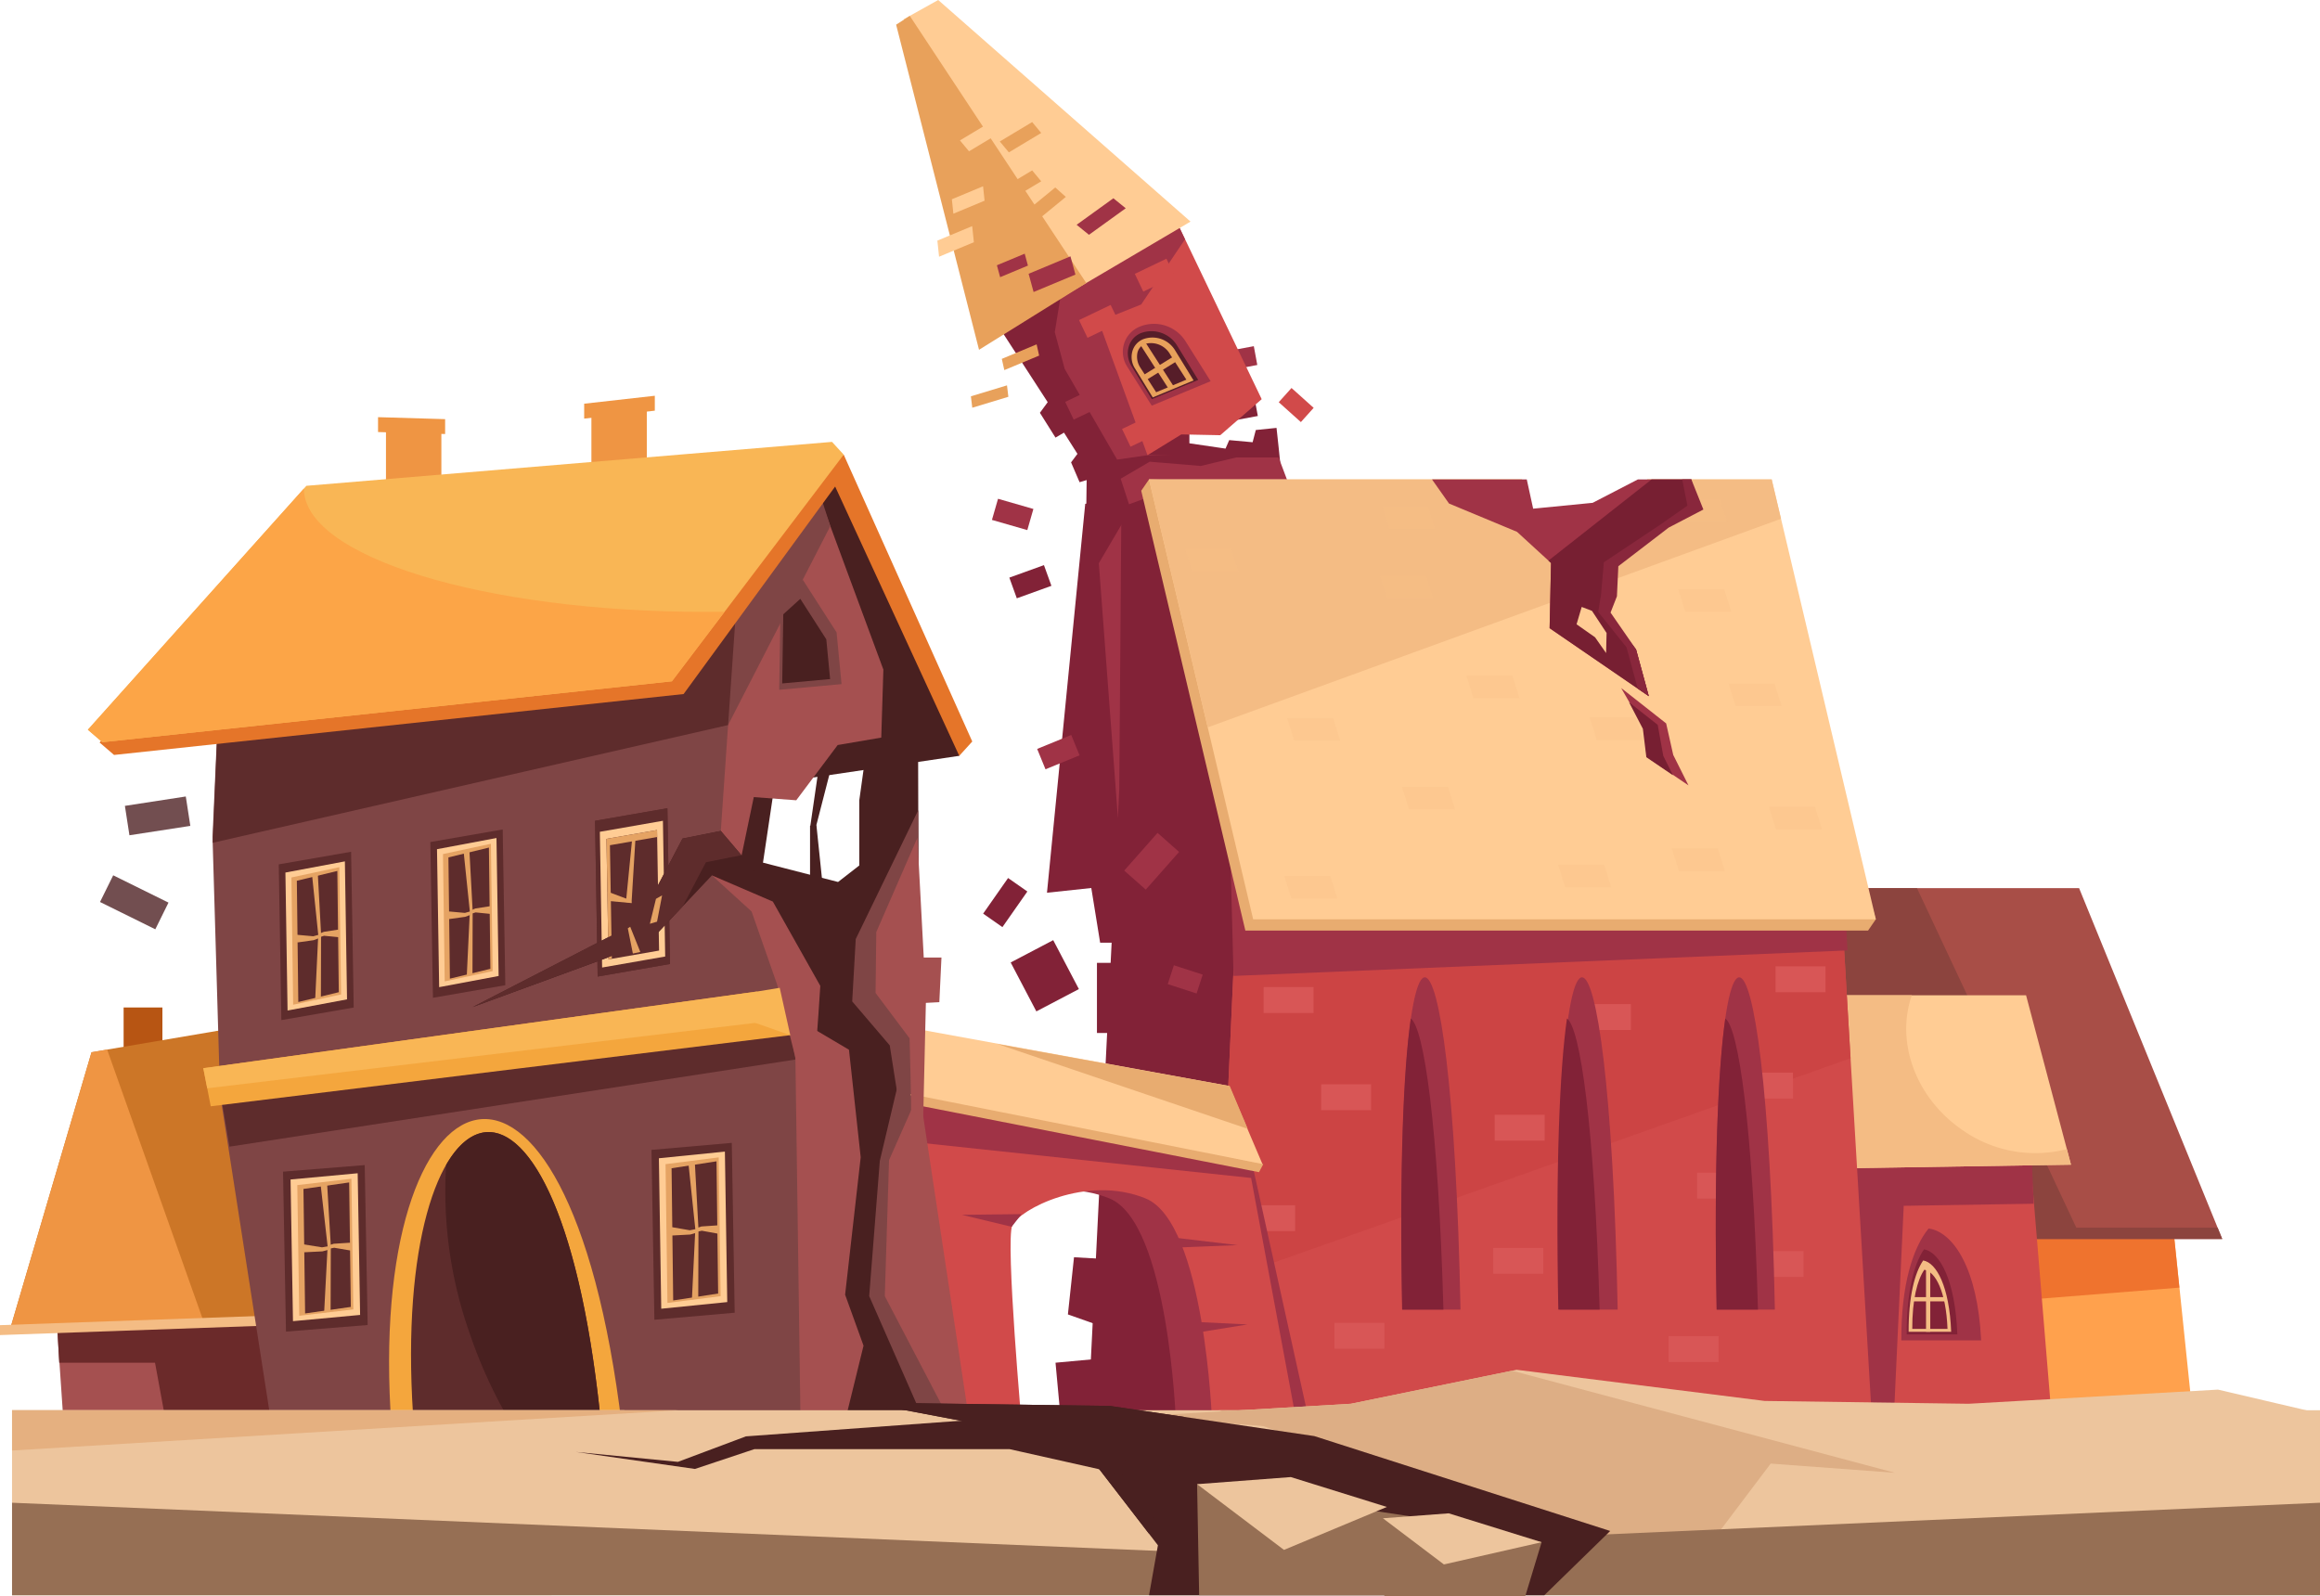 <svg xmlns="http://www.w3.org/2000/svg" width="295" height="202.994" viewBox="0 0 295 202.994">
  <g id="Grupo_878573" data-name="Grupo 878573" transform="translate(-285 -6705.252)">
    <g id="Grupo_876671" data-name="Grupo 876671" transform="translate(-122.243 6211.112)">
      <path id="Trazado_125691" data-name="Trazado 125691" d="M470.472,530.894l-8.982,1.01V533.8l8.982-1.01Z" transform="translate(20.034 13.574)" fill="#ef9543"/>
      <path id="Trazado_125692" data-name="Trazado 125692" d="M450.879,533.133l-8.531-.251v1.892l8.531.251Z" transform="translate(12.964 14.308)" fill="#ef9543"/>
      <path id="Trazado_125693" data-name="Trazado 125693" d="M450.13,533.766l-7.045-.135v14.93l7.045-1.081Z" transform="translate(13.236 14.584)" fill="#ef9543"/>
      <path id="Trazado_125694" data-name="Trazado 125694" d="M469.206,531.263l-7.045,1.081v14.93l7.045-1.081Z" transform="translate(20.282 13.71)" fill="#ef9543"/>
      <rect id="Rectángulo_293829" data-name="Rectángulo 293829" width="4.932" height="14.93" transform="translate(422.962 622.258)" fill="#b75513"/>
      <path id="Trazado_125695" data-name="Trazado 125695" d="M483.276,570.782l-.811.067v8.175l1.689.2Z" transform="translate(27.78 28.304)" fill="#492020"/>
      <path id="Trazado_125696" data-name="Trazado 125696" d="M482.482,573.207l.585.574,2.291-8.9-1.638-.2Z" transform="translate(27.786 26.048)" fill="#492020"/>
      <rect id="Rectángulo_293830" data-name="Rectángulo 293830" width="3.783" height="2.432" transform="matrix(0.744, 0.668, -0.668, 0.744, 571.466, 543.479)" fill="#d14a4a"/>
      <rect id="Rectángulo_293831" data-name="Rectángulo 293831" width="3.783" height="2.432" transform="matrix(0.983, -0.182, 0.182, 0.983, 562.953, 538.853)" fill="#a03346"/>
      <rect id="Rectángulo_293832" data-name="Rectángulo 293832" width="3.783" height="2.432" transform="matrix(0.983, -0.182, 0.182, 0.983, 563.02, 545.339)" fill="#822237"/>
      <rect id="Rectángulo_293833" data-name="Rectángulo 293833" width="7.026" height="4.459" transform="translate(551.455 548.216)" fill="#822237"/>
      <path id="Trazado_125697" data-name="Trazado 125697" d="M529.786,539.013c0-.2-.541-5.135-.541-5.135l-2.635.27-.405,1.554-2.973-.27-.472,1.08-5.066-.744-1.284,1.959,9.593,1.69Z" transform="translate(40.315 14.676)" fill="#822237"/>
      <path id="Trazado_125698" data-name="Trazado 125698" d="M616.342,604.163l-26.87.437-1.692,32.108h31.936Z" transform="translate(66.673 40.632)" fill="#ffa14d"/>
      <path id="Trazado_125699" data-name="Trazado 125699" d="M616.437,607.025l-28.652-16.752-.922,34.585,31.166-2.477Z" transform="translate(66.334 35.503)" fill="#ef732e"/>
      <path id="Trazado_125700" data-name="Trazado 125700" d="M609.928,576.62H574.265l10.841,44.619h43.025Z" transform="translate(61.682 30.46)" fill="#a84e47"/>
      <path id="Trazado_125701" data-name="Trazado 125701" d="M609.575,619.8,589.314,576.62H574.265l10.841,44.619h43.025l-.588-1.441Z" transform="translate(61.682 30.46)" fill="#8c443e"/>
      <path id="Trazado_125702" data-name="Trazado 125702" d="M443.85,608.2H411.914l1.753,25.762H445.6Z" transform="translate(1.725 42.121)" fill="#a55050"/>
      <path id="Trazado_125703" data-name="Trazado 125703" d="M452.27,613.59H420.334l3.374,18.376h31.936Z" transform="translate(4.834 44.113)" fill="#6b2a2a"/>
      <path id="Trazado_125704" data-name="Trazado 125704" d="M444.31,608.459h-32.2l.859,16.754h32.2Z" transform="translate(1.798 42.219)" fill="#6b2a2a"/>
      <path id="Trazado_125705" data-name="Trazado 125705" d="M443.54,626.7l-35.31,1.441,10.287-34.976,28.446-4.838Z" transform="translate(0.364 34.785)" fill="#cc7627"/>
      <path id="Trazado_125706" data-name="Trazado 125706" d="M420.505,591.615l-1.988.338L408.23,626.93l24.441-1Z" transform="translate(0.364 35.998)" fill="#ef9543"/>
      <path id="Trazado_125707" data-name="Trazado 125707" d="M442.733,616.287l-35.49,1.261v1.261l35.49-1.261Z" transform="translate(0 45.11)" fill="#f4bc84"/>
      <rect id="Rectángulo_293834" data-name="Rectángulo 293834" width="4.679" height="2.797" transform="translate(534.148 557.568) rotate(16.065)" fill="#a03346"/>
      <rect id="Rectángulo_293835" data-name="Rectángulo 293835" width="4.679" height="2.797" transform="translate(535.586 567.595) rotate(-19.843)" fill="#822237"/>
      <rect id="Rectángulo_293836" data-name="Rectángulo 293836" width="7.835" height="3.783" transform="translate(423.124 596.621) rotate(-8.769)" fill="#724e50"/>
      <rect id="Rectángulo_293837" data-name="Rectángulo 293837" width="7.837" height="3.783" transform="matrix(0.897, 0.443, -0.443, 0.897, 421.637, 605.451)" fill="#724e50"/>
      <path id="Trazado_125708" data-name="Trazado 125708" d="M512.66,572.842l-16.349-36.481-39.753,17.826,54.446,20.478Z" transform="translate(18.213 15.593)" fill="#e57529"/>
      <path id="Trazado_125709" data-name="Trazado 125709" d="M511.923,574.331l-17.08-37.064-39.857,17.59-.913,28.045Z" transform="translate(17.294 15.927)" fill="#492020"/>
      <path id="Trazado_125710" data-name="Trazado 125710" d="M514.6,589.669l-10.134,1.081,4.864-49.452,5.675-1.351Z" transform="translate(35.906 16.917)" fill="#822237"/>
      <path id="Trazado_125711" data-name="Trazado 125711" d="M511.9,582.525l-3.158-42.151,1.441-4.143,15.493.54h6.666l3.6,9.548Z" transform="translate(37.485 15.544)" fill="#a03346"/>
      <path id="Trazado_125712" data-name="Trazado 125712" d="M500.694,527.252,513.1,548l9.845-6.047,4.948.1,5.268-4.58-11.121-23.218Z" transform="translate(34.512 7.431)" fill="#d14a4a"/>
      <path id="Trazado_125713" data-name="Trazado 125713" d="M512.44,527.588l5.4-2.162,5.571-8.285-1.379-2.879-21.342,12.99L513.1,548l5.543-3.4Z" transform="translate(34.512 7.431)" fill="#a03346"/>
      <path id="Trazado_125714" data-name="Trazado 125714" d="M508.219,659.091l4.053-81.339.27-35.94,5.945-2.162,11.89,52.695-2.7,68.1Z" transform="translate(37.291 16.807)" fill="#822237"/>
      <rect id="Rectángulo_293838" data-name="Rectángulo 293838" width="8.353" height="7.026" transform="translate(541.458 667.433) rotate(-5.262)" fill="#822237"/>
      <path id="Trazado_125715" data-name="Trazado 125715" d="M567.029,639.778l8.647-47.831L605.4,593.3l3.783,45.824Z" transform="translate(59.01 36.121)" fill="#d14a4a"/>
      <path id="Trazado_125716" data-name="Trazado 125716" d="M557.819,639.778l8.647-47.831,28.109.7-2.167,46.471Z" transform="translate(55.608 36.121)" fill="#a03346"/>
      <path id="Trazado_125717" data-name="Trazado 125717" d="M603.8,590.08H578.119l-5.265,22.205,31.813-.5Z" transform="translate(61.161 35.431)" fill="#a03346"/>
      <path id="Trazado_125718" data-name="Trazado 125718" d="M602.394,586.569H576.717l-.31,22.047,31.7-.5Z" transform="translate(62.473 34.135)" fill="#ffcc94"/>
      <path id="Trazado_125719" data-name="Trazado 125719" d="M594.257,603.676c-5.972-4.118-8.447-11.238-6.386-17.107H576.716l-.31,22.047,31.7-.5-.524-1.98A16.083,16.083,0,0,1,594.257,603.676Z" transform="translate(62.473 34.135)" fill="#f4bc84"/>
      <path id="Trazado_125720" data-name="Trazado 125720" d="M519.863,659.091l3.513-77.826,11.884-39.453,21.17-2.162,43.421,53.505,3.783,63.939Z" transform="translate(41.591 16.807)" fill="#d14a4a"/>
      <path id="Trazado_125721" data-name="Trazado 125721" d="M600.732,611.91l-1.11-18.755L556.2,539.65l-21.17,2.162-11.884,39.453-2.667,59.081Z" transform="translate(41.819 16.807)" fill="#c44"/>
      <g id="Grupo_876662" data-name="Grupo 876662" transform="translate(565.575 617.032)">
        <rect id="Rectángulo_293839" data-name="Rectángulo 293839" width="6.35" height="3.291" transform="translate(53.843 47.02)" fill="#d85656"/>
        <rect id="Rectángulo_293840" data-name="Rectángulo 293840" width="6.35" height="3.291" transform="translate(64.652 36.211)" fill="#d85656"/>
        <rect id="Rectángulo_293841" data-name="Rectángulo 293841" width="6.35" height="3.291" transform="translate(11.35 45.331)" fill="#d85656"/>
        <rect id="Rectángulo_293842" data-name="Rectángulo 293842" width="6.35" height="3.291" transform="translate(0 30.378)" fill="#d85656"/>
        <rect id="Rectángulo_293843" data-name="Rectángulo 293843" width="6.35" height="3.291" transform="translate(9.661 14.998)" fill="#d85656"/>
        <rect id="Rectángulo_293844" data-name="Rectángulo 293844" width="6.35" height="3.291" transform="translate(2.342 2.635)" fill="#d85656"/>
        <rect id="Rectángulo_293845" data-name="Rectángulo 293845" width="6.35" height="3.291" transform="translate(31.549 35.805)" fill="#d85656"/>
        <rect id="Rectángulo_293846" data-name="Rectángulo 293846" width="6.35" height="3.291" transform="translate(31.729 18.871)" fill="#d85656"/>
        <rect id="Rectángulo_293847" data-name="Rectángulo 293847" width="6.35" height="3.291" transform="translate(63.301 13.512)" fill="#d85656"/>
        <rect id="Rectángulo_293848" data-name="Rectángulo 293848" width="6.35" height="3.291" transform="translate(67.445)" fill="#d85656"/>
        <rect id="Rectángulo_293849" data-name="Rectángulo 293849" width="6.35" height="3.291" transform="translate(42.696 4.797)" fill="#d85656"/>
        <rect id="Rectángulo_293850" data-name="Rectángulo 293850" width="6.35" height="3.291" transform="translate(57.469 26.235)" fill="#d85656"/>
      </g>
      <path id="Trazado_125722" data-name="Trazado 125722" d="M532.965,597.855l-9.908.181-34.769-7.207,1.983,49.543H502.7s-2.162-24.141-1.261-26.122,9.367-6.486,16.934-3.423,8.466,28.464,8.466,28.464h10.089Z" transform="translate(29.93 35.708)" fill="#a03346"/>
      <path id="Trazado_125723" data-name="Trazado 125723" d="M534.345,600.741l-9.908.181-32.795-10.093,1.981,49.543h12.431s-2.161-24.141-1.261-26.122,9.369-6.486,16.936-3.423,8.466,28.464,8.466,28.464h10.764Z" transform="translate(31.169 35.708)" fill="#d14a4a"/>
      <path id="Trazado_125724" data-name="Trazado 125724" d="M523.269,600.6l-.386.049,6.334,34.036,1.625.141Z" transform="translate(42.706 39.315)" fill="#a03346"/>
      <path id="Trazado_125725" data-name="Trazado 125725" d="M533.451,601.025l-40.97-8.486.174,10.57,42.577,4.53Z" transform="translate(31.479 36.34)" fill="#a03346"/>
      <path id="Trazado_125726" data-name="Trazado 125726" d="M502.851,557.774l-5.223-.655-2.233,16.058v8.287l-2.7,2.1-9.546-2.459,3.423-22.969L468.732,555.7l-4.324,45.759,38.565,3.765Z" transform="translate(21.111 22.735)" fill="#492020"/>
      <path id="Trazado_125727" data-name="Trazado 125727" d="M486.176,538.96c.136.405,8.783,23.779,8.783,23.779l-.27,8.647-5.54.946-5.269,7.026-5.4-.405-1.892,9.052-2.7-5.269,2.3-37.7Z" transform="translate(24.61 16.552)" fill="#a55050"/>
      <path id="Trazado_125728" data-name="Trazado 125728" d="M486.867,540.538l-12.3,16.281.389,12.388,13-25.3Z" transform="translate(24.865 17.135)" fill="#7f4545"/>
      <path id="Trazado_125729" data-name="Trazado 125729" d="M497.783,592.282l-15.383-2.7-3.783,50.533,19.289-.378Z" transform="translate(26.359 35.246)" fill="#492020"/>
      <path id="Trazado_125730" data-name="Trazado 125730" d="M491.61,581.009l2.474-35.965L428.17,554.8l-1.192,26.982.959,32.716,73.084-11.852Z" transform="translate(7.288 18.799)" fill="#7f4545"/>
      <path id="Trazado_125731" data-name="Trazado 125731" d="M471.7,569.2l-9.2,1.6.332,19.806,9.2-1.6Z" transform="translate(20.406 27.72)" fill="#5e2c2c"/>
      <path id="Trazado_125732" data-name="Trazado 125732" d="M471.7,569.2l-9.2,1.6.332,19.806,9.2-1.6Z" transform="translate(20.406 27.72)" fill="#5e2c2c"/>
      <g id="Grupo_876663" data-name="Grupo 876663" transform="translate(434.288 563.844)">
        <path id="Trazado_125733" data-name="Trazado 125733" d="M492.531,567.544l1.548-22.5L428.164,554.8l-1.17,27.715Z" transform="translate(-426.994 -545.044)" fill="#5e2c2c"/>
        <path id="Trazado_125734" data-name="Trazado 125734" d="M479.392,587.534l2.273-.369-.091-.209Z" transform="translate(-407.643 -529.566)" fill="#5e2c2c"/>
      </g>
      <path id="Trazado_125735" data-name="Trazado 125735" d="M501.459,587.027l-73.779,11.964,6.545,42.064,67.9-.378Z" transform="translate(7.547 34.304)" fill="#7f4545"/>
      <path id="Trazado_125736" data-name="Trazado 125736" d="M443.681,637.191h29.306C466.091,579.87,440.277,590.445,443.681,637.191Z" transform="translate(13.343 38.38)" fill="#f4a63d"/>
      <path id="Trazado_125737" data-name="Trazado 125737" d="M445.661,635.091h23.781C463.846,582.617,442.9,592.3,445.661,635.091Z" transform="translate(14.096 38.827)" fill="#5e2c2c"/>
      <path id="Trazado_125738" data-name="Trazado 125738" d="M448.71,603.445a54.171,54.171,0,0,0,2.977,21.384,60.117,60.117,0,0,0,4.569,10.26h12.018C464.653,601.127,454.6,593.208,448.71,603.445Z" transform="translate(15.263 38.828)" fill="#492020"/>
      <path id="Trazado_125739" data-name="Trazado 125739" d="M499.836,588.132,427.5,596.689l1.441,8.557,71.971-11.079Z" transform="translate(7.482 34.712)" fill="#5e2c2c"/>
      <path id="Trazado_125740" data-name="Trazado 125740" d="M496.9,598.026l-15.847-9.368.72,51.253,21.41-.27Z" transform="translate(27.258 34.906)" fill="#a55050"/>
      <path id="Trazado_125741" data-name="Trazado 125741" d="M599.35,575.521l-78.04-9.1.659,25.131,78.068-3.243Z" transform="translate(42.125 26.695)" fill="#a03346"/>
      <path id="Trazado_125742" data-name="Trazado 125742" d="M590.865,542.627,576.588,540.1l-9.12,6.283-6.283-1.148-.54-5.134-46.434-1.441-.991,1.441,13.241,55.937h79.177l.991-1.441Z" transform="translate(39.137 16.443)" fill="#e8ac70"/>
      <path id="Trazado_125743" data-name="Trazado 125743" d="M593.12,538.664H577.311l-9.12,6.283-6.283-1.148-.54-5.134H513.943L527.184,594.6h79.177Z" transform="translate(39.405 16.443)" fill="#ffcc94"/>
      <path id="Trazado_125744" data-name="Trazado 125744" d="M594.3,543.669l-1.185-5.006H577.311l-9.12,6.283-6.283-1.148-.54-5.134H513.943l7.464,31.53Z" transform="translate(39.405 16.443)" fill="#f4bc84"/>
      <g id="Grupo_876664" data-name="Grupo 876664" transform="translate(557.941 557.629)" opacity="0.28" style="mix-blend-mode: multiply;isolation: isolate">
        <path id="Trazado_125745" data-name="Trazado 125745" d="M532.362,575.5h-5.855l.9,2.882h5.855Z" transform="translate(-513.896 -527.581)" fill="#f7be86"/>
        <path id="Trazado_125746" data-name="Trazado 125746" d="M532.625,560.832H526.77l.9,2.882h5.855Z" transform="translate(-513.799 -532.999)" fill="#f7be86"/>
        <path id="Trazado_125747" data-name="Trazado 125747" d="M568.345,572.936H562.49l.9,2.882h5.855Z" transform="translate(-500.608 -528.529)" fill="#f7be86"/>
        <path id="Trazado_125748" data-name="Trazado 125748" d="M577.357,569.055H571.5l.9,2.882h5.855Z" transform="translate(-497.279 -529.962)" fill="#f7be86"/>
        <path id="Trazado_125749" data-name="Trazado 125749" d="M541.243,547.61h-5.855l.9,2.882h5.855Z" transform="translate(-510.617 -537.882)" fill="#f7be86"/>
        <path id="Trazado_125750" data-name="Trazado 125750" d="M541.44,541.163h-5.855l.9,2.882h5.855Z" transform="translate(-510.544 -540.263)" fill="#f7be86"/>
        <path id="Trazado_125751" data-name="Trazado 125751" d="M543.282,567.213h-5.855l.9,2.882h5.855Z" transform="translate(-509.864 -530.642)" fill="#f7be86"/>
        <path id="Trazado_125752" data-name="Trazado 125752" d="M557.787,574.449h-5.855l.9,2.882h5.855Z" transform="translate(-504.507 -527.97)" fill="#f7be86"/>
        <path id="Trazado_125753" data-name="Trazado 125753" d="M523.152,545.11H517.3l.9,2.882h5.855Z" transform="translate(-517.297 -538.805)" fill="#f7be86"/>
        <path id="Trazado_125754" data-name="Trazado 125754" d="M560.714,560.766h-5.855l.9,2.882h5.855Z" transform="translate(-503.426 -533.023)" fill="#f7be86"/>
        <path id="Trazado_125755" data-name="Trazado 125755" d="M573.608,557.609h-5.855l.9,2.883h5.855Z" transform="translate(-498.664 -534.189)" fill="#f7be86"/>
        <path id="Trazado_125756" data-name="Trazado 125756" d="M568.937,548.86h-5.855l.9,2.882h5.855Z" transform="translate(-500.389 -537.42)" fill="#f7be86"/>
        <path id="Trazado_125757" data-name="Trazado 125757" d="M568.542,540.505h-5.855l.9,2.882h5.855Z" transform="translate(-500.535 -540.505)" fill="#f7be86"/>
        <path id="Trazado_125758" data-name="Trazado 125758" d="M549.268,556.885h-5.855l.9,2.883h5.855Z" transform="translate(-507.653 -534.456)" fill="#f7be86"/>
      </g>
      <path id="Trazado_125759" data-name="Trazado 125759" d="M494.639,596.5l-3.867,8.737-.54,17.295,8.287,15.853h-11.35l2.342-9.548-2.342-6.485,1.982-17.475V592.8Z" transform="translate(29.517 36.437)" fill="#7f4545"/>
      <path id="Trazado_125760" data-name="Trazado 125760" d="M493.378,592.385l-3.243,13.692-1.351,17.2,6.846,15.583-9.908.27,2.342-9.548-2.342-6.485,1.982-17.475-1.621-14.863Z" transform="translate(28.982 35.684)" fill="#492020"/>
      <rect id="Rectángulo_293851" data-name="Rectángulo 293851" width="293.469" height="23.524" transform="translate(408.775 673.477)" fill="#edc59d"/>
      <path id="Trazado_125761" data-name="Trazado 125761" d="M486.232,625.109h-77.87v23.524h68.609Z" transform="translate(0.413 48.368)" fill="#edc59d"/>
      <path id="Trazado_125762" data-name="Trazado 125762" d="M580.552,645.21l15.171-20.1H520.409l56.508,20.1Z" transform="translate(41.793 48.368)" fill="#ddae85"/>
      <path id="Trazado_125763" data-name="Trazado 125763" d="M493.056,625.109H408.362v5.124Z" transform="translate(0.413 48.368)" fill="#e5b080"/>
      <path id="Trazado_125764" data-name="Trazado 125764" d="M650.378,623.874l-31.707,1.8-25.942-.36L561.2,621.352l-21.078,4.324L512.561,627.3l97.1,6.125,53.685-6.514Z" transform="translate(38.894 46.98)" fill="#edc59d"/>
      <path id="Trazado_125765" data-name="Trazado 125765" d="M560.623,621.439l-20.5,4.2-27.563,1.621,96.742,7.161Z" transform="translate(38.894 47.012)" fill="#ddae85"/>
      <path id="Trazado_125766" data-name="Trazado 125766" d="M701.83,633.7l-142.861,6.333L408.362,633.7v11.762H701.83Z" transform="translate(0.413 51.54)" fill="#966f54"/>
      <path id="Trazado_125767" data-name="Trazado 125767" d="M487.564,624.4l27.241,5.161,10.01,12.984-1.13,6.356h50.263l8.378-8.173L544.7,628.659l-25.985-3.833Z" transform="translate(29.663 48.104)" fill="#492020"/>
      <path id="Trazado_125768" data-name="Trazado 125768" d="M528.126,626.213l-9.408-1.388-31.154-.43,27.241,5.161,8.849,11.478Z" transform="translate(29.663 48.104)" fill="#492020"/>
      <path id="Trazado_125769" data-name="Trazado 125769" d="M418.331,573.995l72.421-7.746,20.718-28.374-67.2,3.513L416.489,572.41Z" transform="translate(3.414 16.151)" fill="#e57529"/>
      <path id="Trazado_125770" data-name="Trazado 125770" d="M417.246,573.37l72.421-7.747L511.511,536.8l-1.486-1.621-66.837,5.585L415.4,571.784Z" transform="translate(3.013 15.155)" fill="#f9b655"/>
      <path id="Trazado_125771" data-name="Trazado 125771" d="M493.946,555.195c-28.208,0-51.074-7.018-51.074-15.673v-.01L415.4,570.183l1.843,1.586,72.421-7.746,6.7-8.846Q495.164,555.193,493.946,555.195Z" transform="translate(3.013 16.756)" fill="#fca547"/>
      <path id="Trazado_125772" data-name="Trazado 125772" d="M492.144,605.595l-.991-6.305L486.38,593.7l.45-7.927,7.95-16.394.151,35.76Z" transform="translate(29.225 27.788)" fill="#7f4545"/>
      <path id="Trazado_125773" data-name="Trazado 125773" d="M532.04,596.936l-39.509-7.209v8.647l43.777,8.58Z" transform="translate(31.497 35.301)" fill="#ffcc94"/>
      <path id="Trazado_125774" data-name="Trazado 125774" d="M536.648,604.664l-44.858-8.917.541,1.351,43.777,8.58Z" transform="translate(31.224 37.524)" fill="#e8ac70"/>
      <path id="Trazado_125775" data-name="Trazado 125775" d="M494.676,587.173l-.811-15.223-5.225,11.98-.09,7.746,4.324,5.765s.256,9.013.181,9.639l1.44,5.224.451-19.366,1.712-.09.27-5.674Z" transform="translate(30.027 28.736)" fill="#a55050"/>
      <path id="Trazado_125776" data-name="Trazado 125776" d="M531.681,601.883l-2.276-5.434L499.881,591.1Z" transform="translate(34.212 35.808)" fill="#e8ac70"/>
      <path id="Trazado_125777" data-name="Trazado 125777" d="M519.489,526.439a4.755,4.755,0,0,0-5.85-1.859,3.457,3.457,0,0,0-1.6,5.031l3.151,5.01,7.486-3.111Z" transform="translate(38.506 11.107)" fill="#a03346"/>
      <path id="Trazado_125778" data-name="Trazado 125778" d="M518.293,526.817a3.822,3.822,0,0,0-4.686-1.66,2.653,2.653,0,0,0-1.524,1.749,3.044,3.044,0,0,0,.347,2.41l2.6,4.233,5.895-2.45Z" transform="translate(38.677 11.355)" fill="#561d29"/>
      <path id="Trazado_125779" data-name="Trazado 125779" d="M487.511,580.923l-5.945-3.963-8.062,8.557-22.384,8.2,21.168-10.9,5.54-10.539,4.867-.966,5.717,6.731Z" transform="translate(16.204 28.499)" fill="#492020"/>
      <path id="Trazado_125780" data-name="Trazado 125780" d="M481.1,578.769l-7.746-3.333,5.044,4.594,3.243,9.278,2.322,9.276,2.632-1.71c.09-.36.539-7.386.539-7.386Z" transform="translate(24.415 30.023)" fill="#a55050"/>
      <path id="Trazado_125781" data-name="Trazado 125781" d="M535.127,634.064l-19.276-4.324H483.424l-7.567,2.522L460.724,630.1l12.971,1.261,8.647-3.243,29.725-2.162,14.412,2.7Z" transform="translate(19.751 48.681)" fill="#492020"/>
      <g id="Grupo_876665" data-name="Grupo 876665" transform="translate(559.459 681.98)">
        <path id="Trazado_125782" data-name="Trazado 125782" d="M518.668,646.1h25.513l2.963-9.791-28.738-4.331Z" transform="translate(-518.406 -631.077)" fill="#966f54"/>
        <path id="Trazado_125783" data-name="Trazado 125783" d="M518.406,632.217l11.048,8.359,13.081-5.461-12.209-3.8Z" transform="translate(-518.406 -631.319)" fill="#edc59d"/>
      </g>
      <g id="Grupo_876666" data-name="Grupo 876666" transform="translate(583.087 686.586)">
        <path id="Trazado_125784" data-name="Trazado 125784" d="M535.846,645.06h17.915l2.081-6.876-20.18-3.042Z" transform="translate(-535.662 -634.513)" fill="#966f54"/>
        <path id="Trazado_125785" data-name="Trazado 125785" d="M535.662,635.313l7.758,5.87,12.422-2.828-11.81-3.672Z" transform="translate(-535.662 -634.683)" fill="#edc59d"/>
      </g>
      <path id="Trazado_125786" data-name="Trazado 125786" d="M567.786,566.227l-12.611-8.647.18-8.287-4.324-3.963-8.647-3.6-2.162-3.063H552.27l.811,3.716,7.567-.743,5.742-2.973h6.8l.721,3.6-4.369,2.342-6.26,4.864-.36,4.143-.36,2.162,3.6,4.5Z" transform="translate(49.11 16.443)" fill="#a03346"/>
      <path id="Trazado_125787" data-name="Trazado 125787" d="M559.291,549.473l6.26-4.864,4.369-2.342-.72-3.6h-5.054l-13.115,10.324.333.305-.18,8.287,12.611,8.647-1.621-5.945-3.6-4.5.36-2.162Z" transform="translate(53.101 16.443)" fill="#771f32"/>
      <path id="Trazado_125788" data-name="Trazado 125788" d="M516.775,548.69l-1.261-3.873,3.693-2.162,6.486.54,6.125-1.464-12.9.1-3.856.554-6.666-11.53-1.261-4.684.721-4.414-7.927,3.6,6.305,9.728-.991,1.351,1.982,3.153,1.081-.631,1.711,2.7-.811,1.081,1.081,2.522.9-.27-.18,13.511Z" transform="translate(34.23 10.199)" fill="#822237"/>
      <rect id="Rectángulo_293852" data-name="Rectángulo 293852" width="4.679" height="2.796" transform="matrix(0.926, -0.379, 0.379, 0.926, 539.123, 589.378)" fill="#a03346"/>
      <path id="Trazado_125789" data-name="Trazado 125789" d="M491.159,496.59l12.6,39.791,23.876-14.06L495.551,494.14Z" transform="translate(30.99)" fill="#ffcc94"/>
      <path id="Trazado_125790" data-name="Trazado 125790" d="M490.458,496.733,501,538.078l13.635-8.491-22.439-33.974Z" transform="translate(30.732 0.544)" fill="#e8a15b"/>
      <path id="Trazado_125791" data-name="Trazado 125791" d="M504.7,526.12l-4.427,1.846.319,1.429,4.427-1.846Z" transform="translate(34.355 11.811)" fill="#e8a15b"/>
      <path id="Trazado_125792" data-name="Trazado 125792" d="M498.715,515.139l-4.427,1.846.216,2.047,4.427-1.846Z" transform="translate(32.146 7.755)" fill="#ffcc94"/>
      <path id="Trazado_125793" data-name="Trazado 125793" d="M506.237,511.55l-3.708,3.042,1.343,1.2,3.708-3.042Z" transform="translate(35.189 6.43)" fill="#e8a15b"/>
      <path id="Trazado_125794" data-name="Trazado 125794" d="M504.2,509.966l-4.113,2.468,1.153,1.385,4.113-2.468Z" transform="translate(34.286 5.845)" fill="#e8a15b"/>
      <path id="Trazado_125795" data-name="Trazado 125795" d="M504.2,505.476l-4.113,2.468,1.153,1.385,4.113-2.468Z" transform="translate(34.286 4.187)" fill="#e8a15b"/>
      <path id="Trazado_125796" data-name="Trazado 125796" d="M500.5,505.378l-4.113,2.468,1.153,1.385,4.113-2.468Z" transform="translate(32.919 4.15)" fill="#ffcc94"/>
      <path id="Trazado_125797" data-name="Trazado 125797" d="M499.6,511.438l-3.967,1.654.193,1.835,3.967-1.654Z" transform="translate(32.644 6.388)" fill="#ffcc94"/>
      <path id="Trazado_125798" data-name="Trazado 125798" d="M508.081,517.946l-5.32,2.218.634,2.319,5.32-2.218Z" transform="translate(35.275 8.792)" fill="#a03346"/>
      <path id="Trazado_125799" data-name="Trazado 125799" d="M511.893,512.553l-4.674,3.373,1.57,1.273,4.674-3.373Z" transform="translate(36.922 6.8)" fill="#a03346"/>
      <path id="Trazado_125800" data-name="Trazado 125800" d="M503.351,517.7l-3.535,1.474.411,1.515,3.534-1.474Z" transform="translate(34.188 8.699)" fill="#a03346"/>
      <path id="Trazado_125801" data-name="Trazado 125801" d="M501.992,529.928l-4.59,1.392.174,1.454,4.59-1.392Z" transform="translate(33.296 13.217)" fill="#e8a15b"/>
      <rect id="Rectángulo_293853" data-name="Rectángulo 293853" width="4.459" height="8.918" transform="translate(546.726 616.584)" fill="#822237"/>
      <path id="Trazado_125802" data-name="Trazado 125802" d="M514.263,575.24l-5.945-.264,1.486,9.188h4.459Z" transform="translate(37.327 29.853)" fill="#822237"/>
      <rect id="Rectángulo_293854" data-name="Rectángulo 293854" width="2.991" height="5.528" transform="translate(535.426 605.795) rotate(34.992)" fill="#822237"/>
      <rect id="Rectángulo_293855" data-name="Rectángulo 293855" width="6.108" height="7.026" transform="translate(535.756 616.535) rotate(-27.683)" fill="#822237"/>
      <path id="Trazado_125803" data-name="Trazado 125803" d="M512.588,611.212l-5.4-.311-.777,7.272,5.359,1.891Z" transform="translate(36.621 43.12)" fill="#822237"/>
      <path id="Trazado_125804" data-name="Trazado 125804" d="M566.686,627.157h7.4C572.98,570.9,565.574,570.741,566.686,627.157Z" transform="translate(58.841 33.52)" fill="#a03346"/>
      <path id="Trazado_125805" data-name="Trazado 125805" d="M552.09,627.157h7.4C558.383,570.9,550.978,570.741,552.09,627.157Z" transform="translate(53.45 33.52)" fill="#a03346"/>
      <path id="Trazado_125806" data-name="Trazado 125806" d="M537.493,627.157h7.4C543.786,570.9,536.381,570.741,537.493,627.157Z" transform="translate(48.06 33.52)" fill="#a03346"/>
      <path id="Trazado_125807" data-name="Trazado 125807" d="M496.517,586.224l-70.395,9.75.946,4.843,73.689-9.045Z" transform="translate(6.972 34.007)" fill="#f4a63d"/>
      <path id="Trazado_125808" data-name="Trazado 125808" d="M496.315,590.21l2.5-.608-2.3-3.378-70.395,9.75.5,2.554Z" transform="translate(6.972 34.007)" fill="#f9b655"/>
      <path id="Trazado_125809" data-name="Trazado 125809" d="M442.328,573.245l-9.2,1.6.332,19.806,9.2-1.6Z" transform="translate(9.559 29.214)" fill="#5e2c2c"/>
      <path id="Trazado_125810" data-name="Trazado 125810" d="M456.405,571.172l-9.2,1.6.332,19.806,9.2-1.6Z" transform="translate(14.758 28.449)" fill="#5e2c2c"/>
      <path id="Trazado_125811" data-name="Trazado 125811" d="M517.692,616.879l7.386.36L517.91,618.4Z" transform="translate(40.789 45.328)" fill="#a03346"/>
      <path id="Trazado_125812" data-name="Trazado 125812" d="M514.929,608.919l9.909,1.171-9.616.379Z" transform="translate(39.769 42.389)" fill="#a03346"/>
      <path id="Trazado_125813" data-name="Trazado 125813" d="M502.9,608.506l-6.336-1.521,7.588-.089Z" transform="translate(32.985 41.642)" fill="#a03346"/>
      <path id="Trazado_125814" data-name="Trazado 125814" d="M558.216,549.7l6.4-4.909,4.414-2.3-1.531-3.828h-1.162L567,542l-3.6,2.522-7.026,4.684-.36,4.144-.36,2.162,3.6,4.5,1.432,5.252,1.405.963-1.621-5.945-3.243-4.684.811-2.072Z" transform="translate(54.807 16.443)" fill="#89273c"/>
      <path id="Trazado_125815" data-name="Trazado 125815" d="M557.787,558.036l5.72,4.5.9,4.008,1.937,3.873-5.314-3.6-.315-3.693Z" transform="translate(55.596 23.597)" fill="#a03346"/>
      <path id="Trazado_125816" data-name="Trazado 125816" d="M558.518,559.36l3.644,2.87.708,3.945,1.234,2.468-3.386-2.3-.443-3.609Z" transform="translate(55.867 24.086)" fill="#771f32"/>
      <path id="Trazado_125817" data-name="Trazado 125817" d="M467.921,583.163l3.158-6.008-.114-6.788-8.019,1.4.232,13.84Z" transform="translate(20.571 28.151)" fill="#ffcc94"/>
      <path id="Trazado_125818" data-name="Trazado 125818" d="M469.063,582.273l-5.919,2.167.017.994,8.019-1.4-.066-3.941Z" transform="translate(20.645 31.744)" fill="#ffcc94"/>
      <path id="Trazado_125819" data-name="Trazado 125819" d="M469.991,571.226l-6.432,1.121.259,15.327,6.432-1.121Z" transform="translate(20.798 28.468)" fill="#5e2c2c"/>
      <path id="Trazado_125820" data-name="Trazado 125820" d="M464,573.157l6.008-1.047-.015-.885-6.432,1.121.259,15.327.424-.074Z" transform="translate(20.798 28.468)" fill="#e5a363"/>
      <path id="Trazado_125821" data-name="Trazado 125821" d="M477.853,580.9l2.948-5.608,4.516-.9-2.622-3.087-4.867.966-5.54,10.539-21.168,10.9,22.384-8.2Z" transform="translate(16.204 28.499)" fill="#5e2c2c"/>
      <path id="Trazado_125822" data-name="Trazado 125822" d="M468.367,577.733l-.777,3.175.912-.27.642-3.344Z" transform="translate(22.287 30.709)" fill="#e5a363"/>
      <path id="Trazado_125823" data-name="Trazado 125823" d="M466.147,572.221l-.777,7.9.709.135.507-8.343Z" transform="translate(21.467 28.723)" fill="#e5a363"/>
      <path id="Trazado_125824" data-name="Trazado 125824" d="M465.543,580.408l.642,3.209.946-.2-1.284-3.209Z" transform="translate(21.53 31.784)" fill="#e5a363"/>
      <path id="Trazado_125825" data-name="Trazado 125825" d="M466.708,578.4l-2.973-.27-.068-1.182,2.972,1.115Z" transform="translate(20.838 30.582)" fill="#e5a363"/>
      <path id="Trazado_125826" data-name="Trazado 125826" d="M481.827,591.9l-4.443-1.561.2-3.986,2.9-.473Z" transform="translate(25.903 33.88)" fill="#f9b655"/>
      <g id="Grupo_876667" data-name="Grupo 876667" transform="translate(443.535 603.68)">
        <path id="Trazado_125827" data-name="Trazado 125827" d="M441.309,574.137l-7.562,1.42.273,17.545,7.562-1.42Z" transform="translate(-433.747 -574.137)" fill="#ffcc94"/>
        <path id="Trazado_125828" data-name="Trazado 125828" d="M440.4,574.674l-6.093,1.31.22,16.184,6.093-1.31Z" transform="translate(-433.542 -573.938)" fill="#e5a363"/>
        <path id="Trazado_125829" data-name="Trazado 125829" d="M439.957,575.025l-5.149,1.248.186,15.42,5.149-1.248Z" transform="translate(-433.355 -573.809)" fill="#5e2c2c"/>
        <path id="Trazado_125830" data-name="Trazado 125830" d="M436.955,575.364l-.726.17.777,7.495-.391,8.234.726-.17.025-8.131Z" transform="translate(-432.83 -573.684)" fill="#e5a363"/>
        <path id="Trazado_125831" data-name="Trazado 125831" d="M434.724,580.945l2.207.2.721-.2-.023.45-.653.248-2.094.293Z" transform="translate(-433.386 -571.622)" fill="#e5a363"/>
        <path id="Trazado_125832" data-name="Trazado 125832" d="M439.5,581.459l-1.986-.2-.648.2.02-.451.588-.248,1.885-.293Z" transform="translate(-432.596 -571.799)" fill="#e5a363"/>
      </g>
      <g id="Grupo_876668" data-name="Grupo 876668" transform="translate(462.81 600.709)">
        <path id="Trazado_125833" data-name="Trazado 125833" d="M455.385,571.967l-7.562,1.42.273,17.545,7.562-1.42Z" transform="translate(-447.823 -571.967)" fill="#ffcc94"/>
        <path id="Trazado_125834" data-name="Trazado 125834" d="M454.472,572.5l-6.093,1.31L448.6,590l6.093-1.31Z" transform="translate(-447.618 -571.768)" fill="#e5a363"/>
        <path id="Trazado_125835" data-name="Trazado 125835" d="M454.033,572.855l-5.149,1.248.186,15.42,5.149-1.248Z" transform="translate(-447.432 -571.639)" fill="#5e2c2c"/>
        <path id="Trazado_125836" data-name="Trazado 125836" d="M451.031,573.194l-.726.17.777,7.495-.391,8.234.726-.17.025-8.131Z" transform="translate(-446.907 -571.513)" fill="#e5a363"/>
        <path id="Trazado_125837" data-name="Trazado 125837" d="M448.8,578.775l2.207.2.721-.2-.023.45-.653.248-2.094.293Z" transform="translate(-447.462 -569.452)" fill="#e5a363"/>
        <path id="Trazado_125838" data-name="Trazado 125838" d="M453.573,579.289l-1.986-.2-.648.2.02-.451.588-.248,1.885-.293Z" transform="translate(-446.673 -569.628)" fill="#e5a363"/>
      </g>
      <path id="Trazado_125839" data-name="Trazado 125839" d="M443.912,602.341l-10.386.837.375,20.34,10.386-.837Z" transform="translate(9.706 39.959)" fill="#5e2c2c"/>
      <g id="Grupo_876669" data-name="Grupo 876669" transform="translate(444.189 643.346)">
        <path id="Trazado_125840" data-name="Trazado 125840" d="M442.76,603.1l-8.535.793.308,18.016,8.535-.793Z" transform="translate(-434.225 -603.105)" fill="#ffcc94"/>
        <path id="Trazado_125841" data-name="Trazado 125841" d="M441.729,603.61l-6.878.809.248,16.616,6.878-.809Z" transform="translate(-433.993 -602.918)" fill="#e5a363"/>
        <path id="Trazado_125842" data-name="Trazado 125842" d="M441.234,603.954l-5.812.828.21,15.83,5.812-.828Z" transform="translate(-433.782 -602.791)" fill="#5e2c2c"/>
        <path id="Trazado_125843" data-name="Trazado 125843" d="M437.845,604.143l-.82.111.877,7.754-.441,8.409.82-.111.028-8.336Z" transform="translate(-433.19 -602.721)" fill="#e5a363"/>
        <path id="Trazado_125844" data-name="Trazado 125844" d="M435.327,609.688l2.491.4.813-.145-.026.46-.737.2-2.364.116Z" transform="translate(-433.817 -600.674)" fill="#e5a363"/>
        <path id="Trazado_125845" data-name="Trazado 125845" d="M440.715,610.575l-2.242-.382-.732.151.023-.46.663-.2,2.128-.135Z" transform="translate(-432.926 -600.726)" fill="#e5a363"/>
      </g>
      <path id="Trazado_125846" data-name="Trazado 125846" d="M477.952,600.278l-10.212.894.369,21.6,10.211-.894Z" transform="translate(22.342 39.198)" fill="#5e2c2c"/>
      <g id="Grupo_876670" data-name="Grupo 876670" transform="translate(491.024 640.587)">
        <path id="Trazado_125847" data-name="Trazado 125847" d="M476.82,601.09l-8.392.846.3,19.135,8.392-.846Z" transform="translate(-468.428 -601.09)" fill="#ffcc94"/>
        <path id="Trazado_125848" data-name="Trazado 125848" d="M475.807,601.627l-6.762.862.244,17.648,6.762-.862Z" transform="translate(-468.2 -600.892)" fill="#e5a363"/>
        <path id="Trazado_125849" data-name="Trazado 125849" d="M475.32,601.992l-5.714.882.206,16.813,5.715-.882Z" transform="translate(-467.993 -600.757)" fill="#5e2c2c"/>
        <path id="Trazado_125850" data-name="Trazado 125850" d="M471.988,602.195l-.806.118.862,8.235-.434,8.932.806-.118.028-8.854Z" transform="translate(-467.411 -600.682)" fill="#e5a363"/>
        <path id="Trazado_125851" data-name="Trazado 125851" d="M469.512,608.085l2.449.425.8-.154-.025.488-.725.209-2.324.125Z" transform="translate(-468.027 -598.507)" fill="#e5a363"/>
        <path id="Trazado_125852" data-name="Trazado 125852" d="M474.809,609.025l-2.2-.4-.72.161.022-.488.652-.215,2.092-.144Z" transform="translate(-467.151 -598.563)" fill="#e5a363"/>
      </g>
      <path id="Trazado_125853" data-name="Trazado 125853" d="M567.782,588.727c-.923,6.419-1.457,18.749-1.1,37.018h5.254C571.276,602.237,569.452,589.89,567.782,588.727Z" transform="translate(58.841 34.932)" fill="#822237"/>
      <path id="Trazado_125854" data-name="Trazado 125854" d="M587.273,608.229c-2.018,2.468-3.5,7.208-3.47,14.231H593.95C593.525,613.423,590.455,608.675,587.273,608.229Z" transform="translate(65.204 42.134)" fill="#a03346"/>
      <path id="Trazado_125855" data-name="Trazado 125855" d="M586.5,610.169c-1.282,1.875-2.222,5.474-2.2,10.809h6.445C590.475,614.114,588.525,610.509,586.5,610.169Z" transform="translate(65.387 42.85)" fill="#822237"/>
      <path id="Trazado_125856" data-name="Trazado 125856" d="M553.08,588.727c-.923,6.419-1.457,18.749-1.1,37.018h5.253C556.572,602.237,554.75,589.89,553.08,588.727Z" transform="translate(53.411 34.932)" fill="#822237"/>
      <path id="Trazado_125857" data-name="Trazado 125857" d="M538.575,588.727c-.923,6.419-1.457,18.749-1.1,37.018h5.253C542.067,602.237,540.245,589.89,538.575,588.727Z" transform="translate(48.055 34.932)" fill="#822237"/>
      <rect id="Rectángulo_293856" data-name="Rectángulo 293856" width="4.459" height="2.5" transform="translate(544.446 534.843) rotate(-25.578)" fill="#d14a4a"/>
      <rect id="Rectángulo_293857" data-name="Rectángulo 293857" width="4.459" height="2.5" transform="translate(551.539 528.966) rotate(-25.578)" fill="#d14a4a"/>
      <rect id="Rectángulo_293858" data-name="Rectángulo 293858" width="4.459" height="2.5" transform="translate(549.918 548.692) rotate(-25.576)" fill="#d14a4a"/>
      <rect id="Rectángulo_293859" data-name="Rectángulo 293859" width="4.459" height="2.5" transform="translate(542.69 545.247) rotate(-25.578)" fill="#a03346"/>
      <path id="Trazado_125858" data-name="Trazado 125858" d="M557.4,556.372l.061-2.553-1.858-2.812-1.305-.5-.653,2.209,2.35,1.649Z" transform="translate(54.067 20.816)" fill="#ffcc94"/>
      <rect id="Rectángulo_293860" data-name="Rectángulo 293860" width="3.856" height="2.522" transform="translate(556.506 616.89) rotate(17.97)" fill="#a03346"/>
      <rect id="Rectángulo_293861" data-name="Rectángulo 293861" width="6.398" height="3.658" transform="translate(550.193 604.85) rotate(-48.536)" fill="#a03346"/>
      <path id="Trazado_125859" data-name="Trazado 125859" d="M479.6,561.976l7.927-.721-.63-6.576-4.3-6.7-2.815,2.557Z" transform="translate(26.723 19.883)" fill="#7f4545"/>
      <path id="Trazado_125860" data-name="Trazado 125860" d="M479.879,560.511l6.092-.554-.485-5.054-3.306-5.15-2.163,1.965Z" transform="translate(26.825 20.539)" fill="#492020"/>
      <path id="Trazado_125861" data-name="Trazado 125861" d="M586.33,611.2c-1.075,1.572-1.865,4.594-1.85,9.07h5.409C589.663,614.509,588.027,611.484,586.33,611.2Z" transform="translate(65.454 43.231)" fill="#f4bc84"/>
      <path id="Trazado_125862" data-name="Trazado 125862" d="M586.352,612.061c-.891,1.3-1.546,3.808-1.534,7.52H589.3C589.114,614.805,587.758,612.3,586.352,612.061Z" transform="translate(65.579 43.549)" fill="#822237"/>
      <rect id="Rectángulo_293862" data-name="Rectángulo 293862" width="0.54" height="8.409" transform="translate(652.146 655.091)" fill="#f4bc84"/>
      <rect id="Rectángulo_293863" data-name="Rectángulo 293863" width="0.54" height="4.393" transform="translate(654.713 659.093) rotate(90)" fill="#f4bc84"/>
      <path id="Trazado_125863" data-name="Trazado 125863" d="M517.89,527.177a3.369,3.369,0,0,0-4.127-1.462,2.337,2.337,0,0,0-1.342,1.54,2.683,2.683,0,0,0,.305,2.122l2.289,3.727,5.191-2.157Z" transform="translate(38.807 11.573)" fill="#e8a15b"/>
      <path id="Trazado_125864" data-name="Trazado 125864" d="M517.06,527.482a2.792,2.792,0,0,0-3.275-1.346,1.584,1.584,0,0,0-.924,1.221,2.5,2.5,0,0,0,.382,1.758l2.02,3.147,3.842-1.6Z" transform="translate(38.992 11.759)" fill="#561d29"/>
      <rect id="Rectángulo_293864" data-name="Rectángulo 293864" width="4.796" height="0.722" transform="matrix(0.851, -0.526, 0.526, 0.851, 552.524, 541.909)" fill="#e8a15b"/>
      <path id="Trazado_125865" data-name="Trazado 125865" d="M517.481,531.683l-3.727-5.8-.67.27,3.727,5.8Z" transform="translate(39.088 11.723)" fill="#e8a15b"/>
    </g>
  </g>
</svg>
